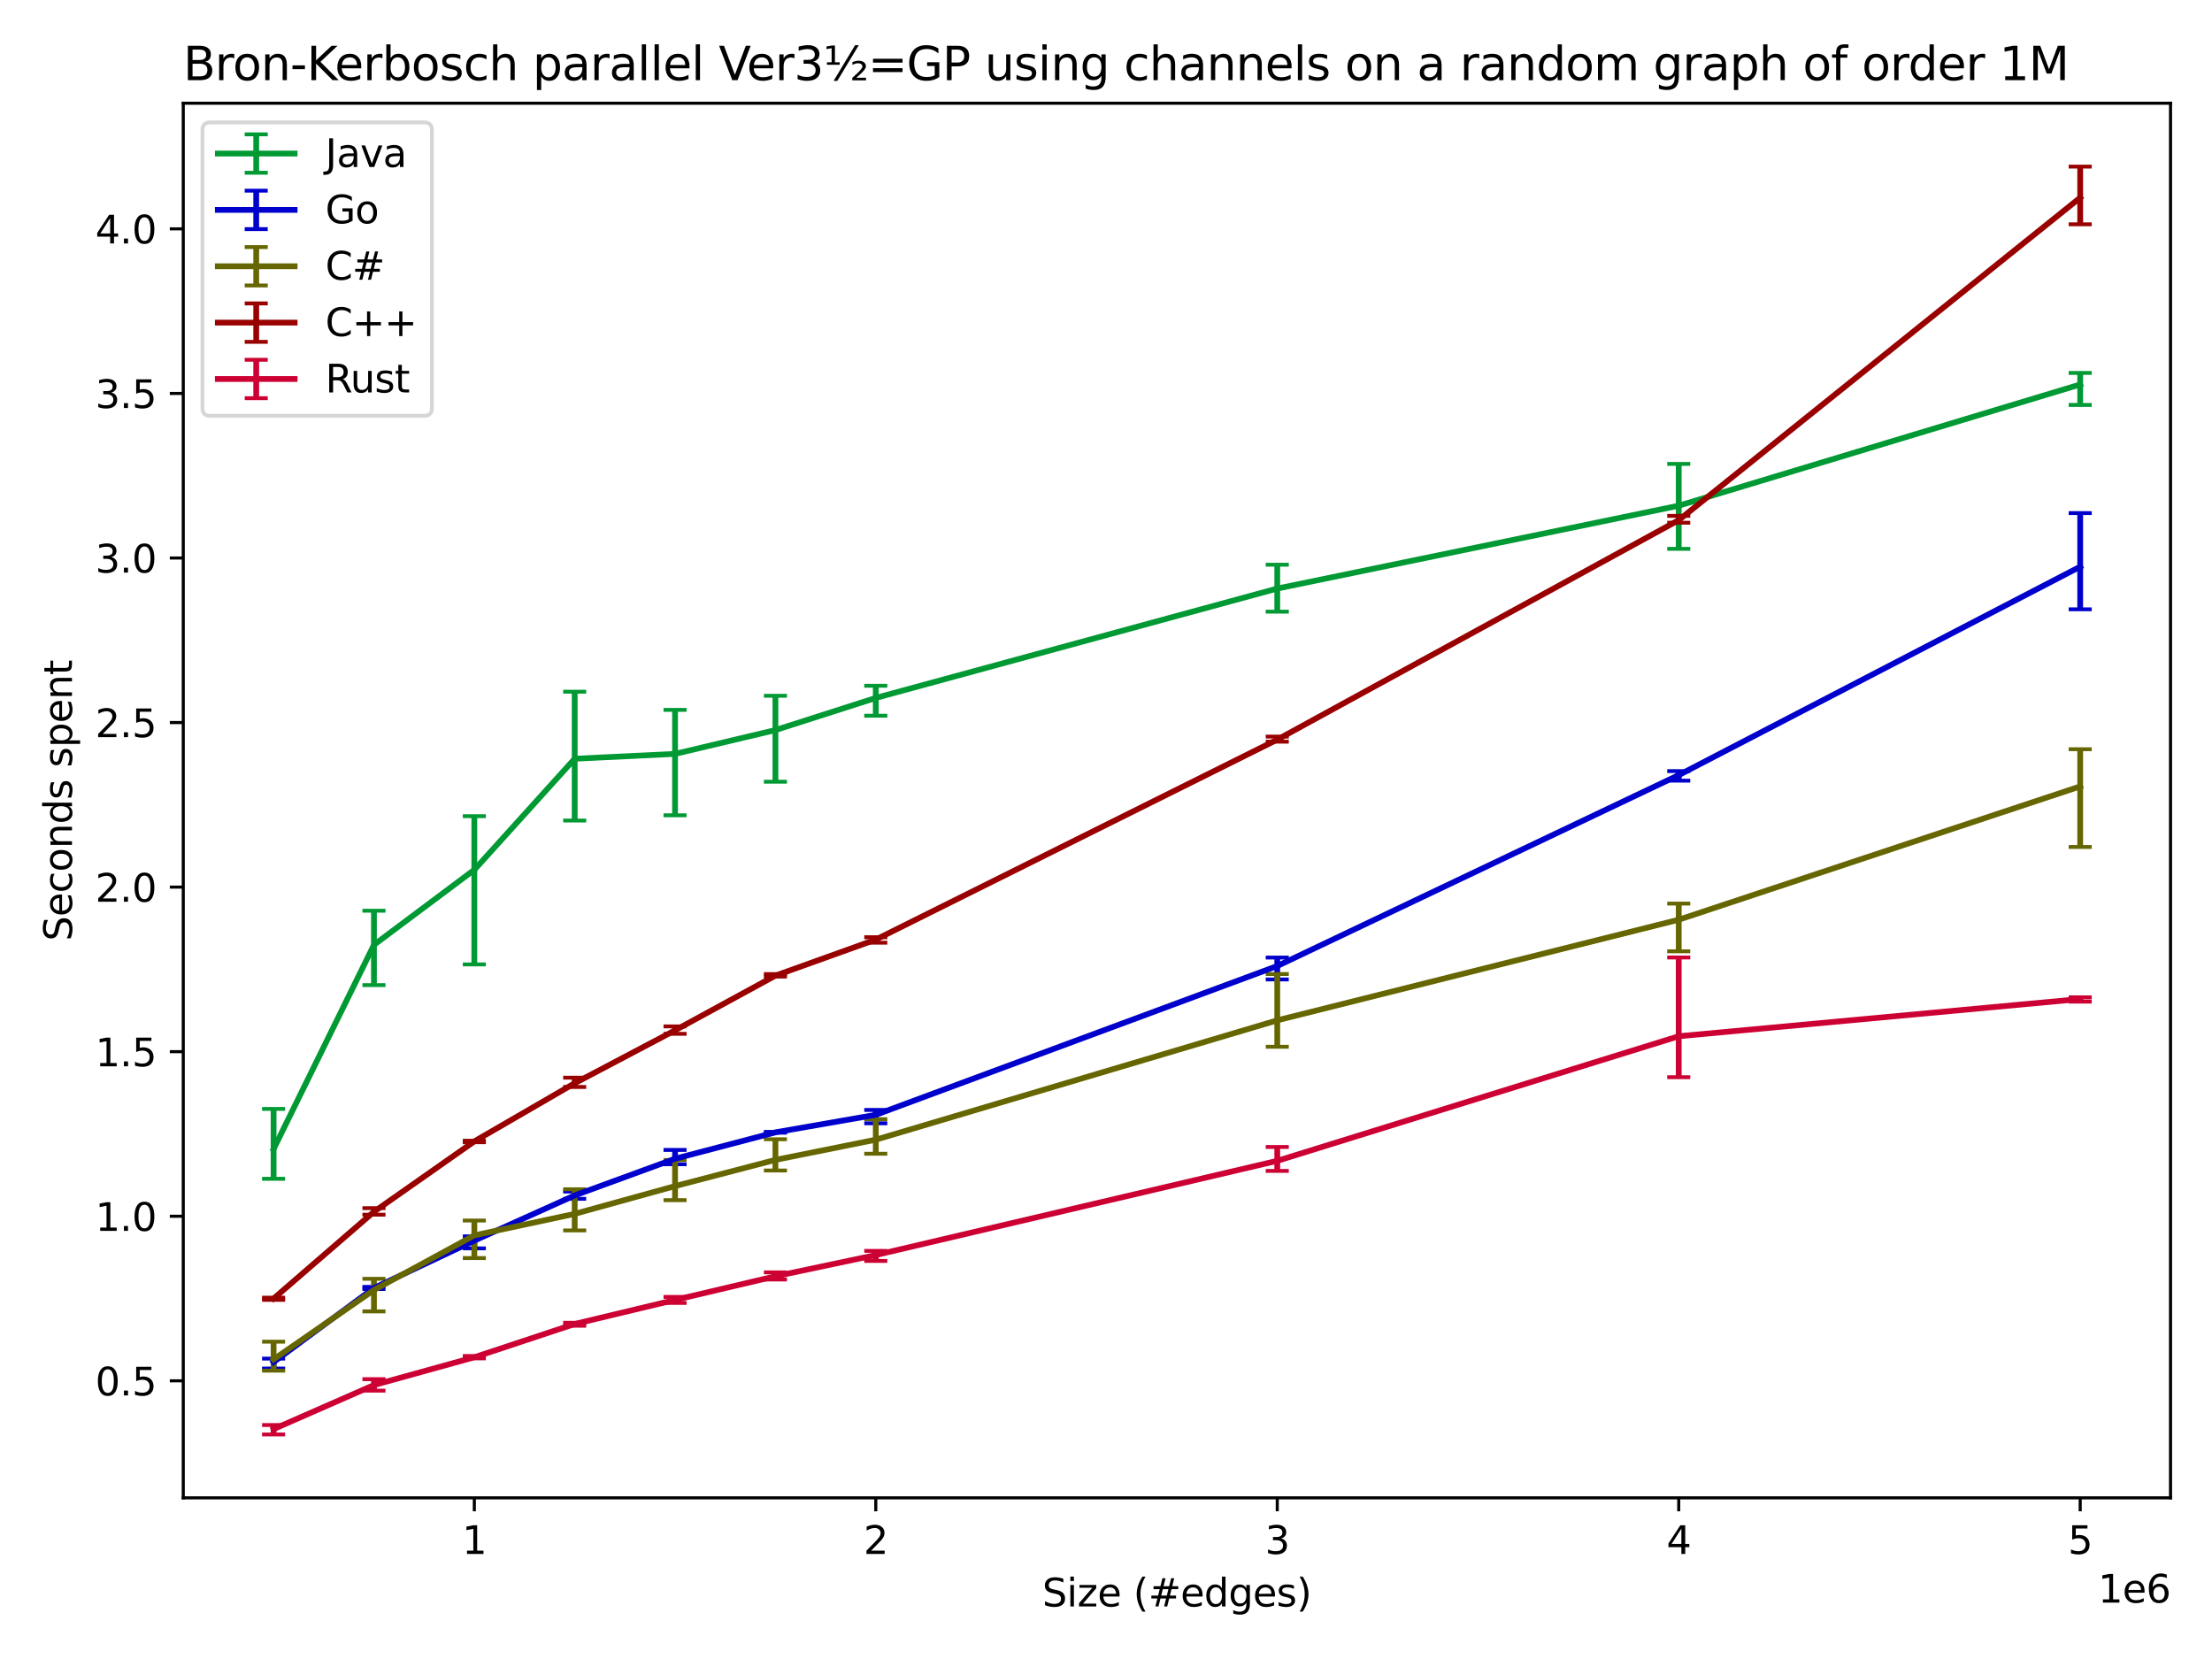 <?xml version="1.0" encoding="utf-8" standalone="no"?>
<!DOCTYPE svg PUBLIC "-//W3C//DTD SVG 1.1//EN"
  "http://www.w3.org/Graphics/SVG/1.1/DTD/svg11.dtd">
<svg xmlns:xlink="http://www.w3.org/1999/xlink" width="576pt" height="432pt" viewBox="0 0 576 432" xmlns="http://www.w3.org/2000/svg" version="1.1">
 <defs>
  <style type="text/css">*{stroke-linejoin: round; stroke-linecap: butt}</style>
 </defs>
 <g id="figure_1">
  <g id="patch_1">
   <path d="M 0 432 
L 576 432 
L 576 0 
L 0 0 
z
" style="fill: #ffffff"/>
  </g>
  <g id="axes_1">
   <g id="patch_2">
    <path d="M 47.72 390.04 
L 565.2 390.04 
L 565.2 26.88 
L 47.72 26.88 
z
" style="fill: #ffffff"/>
   </g>
   <g id="matplotlib.axis_1">
    <g id="xtick_1">
     <g id="line2d_1">
      <defs>
       <path id="mc74f61fcfc" d="M 0 0 
L 0 3.5 
" style="stroke: #000000; stroke-width: 0.8"/>
      </defs>
      <g>
       <use xlink:href="#mc74f61fcfc" x="123.513" y="390.04" style="stroke: #000000; stroke-width: 0.8"/>
      </g>
     </g>
     <g id="text_1">
      <!-- 1 -->
      <g transform="translate(120.331 404.638)scale(0.1 -0.1)">
       <defs>
        <path id="DejaVuSans-31" d="M 794 531 
L 1825 531 
L 1825 4091 
L 703 3866 
L 703 4441 
L 1819 4666 
L 2450 4666 
L 2450 531 
L 3481 531 
L 3481 0 
L 794 0 
L 794 531 
z
" transform="scale(0.016)"/>
       </defs>
       <use xlink:href="#DejaVuSans-31"/>
      </g>
     </g>
    </g>
    <g id="xtick_2">
     <g id="line2d_2">
      <g>
       <use xlink:href="#mc74f61fcfc" x="228.054" y="390.04" style="stroke: #000000; stroke-width: 0.8"/>
      </g>
     </g>
     <g id="text_2">
      <!-- 2 -->
      <g transform="translate(224.873 404.638)scale(0.1 -0.1)">
       <defs>
        <path id="DejaVuSans-32" d="M 1228 531 
L 3431 531 
L 3431 0 
L 469 0 
L 469 531 
Q 828 903 1448 1529 
Q 2069 2156 2228 2338 
Q 2531 2678 2651 2914 
Q 2772 3150 2772 3378 
Q 2772 3750 2511 3984 
Q 2250 4219 1831 4219 
Q 1534 4219 1204 4116 
Q 875 4013 500 3803 
L 500 4441 
Q 881 4594 1212 4672 
Q 1544 4750 1819 4750 
Q 2544 4750 2975 4387 
Q 3406 4025 3406 3419 
Q 3406 3131 3298 2873 
Q 3191 2616 2906 2266 
Q 2828 2175 2409 1742 
Q 1991 1309 1228 531 
z
" transform="scale(0.016)"/>
       </defs>
       <use xlink:href="#DejaVuSans-32"/>
      </g>
     </g>
    </g>
    <g id="xtick_3">
     <g id="line2d_3">
      <g>
       <use xlink:href="#mc74f61fcfc" x="332.595" y="390.04" style="stroke: #000000; stroke-width: 0.8"/>
      </g>
     </g>
     <g id="text_3">
      <!-- 3 -->
      <g transform="translate(329.414 404.638)scale(0.1 -0.1)">
       <defs>
        <path id="DejaVuSans-33" d="M 2597 2516 
Q 3050 2419 3304 2112 
Q 3559 1806 3559 1356 
Q 3559 666 3084 287 
Q 2609 -91 1734 -91 
Q 1441 -91 1130 -33 
Q 819 25 488 141 
L 488 750 
Q 750 597 1062 519 
Q 1375 441 1716 441 
Q 2309 441 2620 675 
Q 2931 909 2931 1356 
Q 2931 1769 2642 2001 
Q 2353 2234 1838 2234 
L 1294 2234 
L 1294 2753 
L 1863 2753 
Q 2328 2753 2575 2939 
Q 2822 3125 2822 3475 
Q 2822 3834 2567 4026 
Q 2313 4219 1838 4219 
Q 1578 4219 1281 4162 
Q 984 4106 628 3988 
L 628 4550 
Q 988 4650 1302 4700 
Q 1616 4750 1894 4750 
Q 2613 4750 3031 4423 
Q 3450 4097 3450 3541 
Q 3450 3153 3228 2886 
Q 3006 2619 2597 2516 
z
" transform="scale(0.016)"/>
       </defs>
       <use xlink:href="#DejaVuSans-33"/>
      </g>
     </g>
    </g>
    <g id="xtick_4">
     <g id="line2d_4">
      <g>
       <use xlink:href="#mc74f61fcfc" x="437.137" y="390.04" style="stroke: #000000; stroke-width: 0.8"/>
      </g>
     </g>
     <g id="text_4">
      <!-- 4 -->
      <g transform="translate(433.956 404.638)scale(0.1 -0.1)">
       <defs>
        <path id="DejaVuSans-34" d="M 2419 4116 
L 825 1625 
L 2419 1625 
L 2419 4116 
z
M 2253 4666 
L 3047 4666 
L 3047 1625 
L 3713 1625 
L 3713 1100 
L 3047 1100 
L 3047 0 
L 2419 0 
L 2419 1100 
L 313 1100 
L 313 1709 
L 2253 4666 
z
" transform="scale(0.016)"/>
       </defs>
       <use xlink:href="#DejaVuSans-34"/>
      </g>
     </g>
    </g>
    <g id="xtick_5">
     <g id="line2d_5">
      <g>
       <use xlink:href="#mc74f61fcfc" x="541.678" y="390.04" style="stroke: #000000; stroke-width: 0.8"/>
      </g>
     </g>
     <g id="text_5">
      <!-- 5 -->
      <g transform="translate(538.497 404.638)scale(0.1 -0.1)">
       <defs>
        <path id="DejaVuSans-35" d="M 691 4666 
L 3169 4666 
L 3169 4134 
L 1269 4134 
L 1269 2991 
Q 1406 3038 1543 3061 
Q 1681 3084 1819 3084 
Q 2600 3084 3056 2656 
Q 3513 2228 3513 1497 
Q 3513 744 3044 326 
Q 2575 -91 1722 -91 
Q 1428 -91 1123 -41 
Q 819 9 494 109 
L 494 744 
Q 775 591 1075 516 
Q 1375 441 1709 441 
Q 2250 441 2565 725 
Q 2881 1009 2881 1497 
Q 2881 1984 2565 2268 
Q 2250 2553 1709 2553 
Q 1456 2553 1204 2497 
Q 953 2441 691 2322 
L 691 4666 
z
" transform="scale(0.016)"/>
       </defs>
       <use xlink:href="#DejaVuSans-35"/>
      </g>
     </g>
    </g>
    <g id="text_6">
     <!-- Size (#edges) -->
     <g transform="translate(271.409 418.317)scale(0.1 -0.1)">
      <defs>
       <path id="DejaVuSans-53" d="M 3425 4513 
L 3425 3897 
Q 3066 4069 2747 4153 
Q 2428 4238 2131 4238 
Q 1616 4238 1336 4038 
Q 1056 3838 1056 3469 
Q 1056 3159 1242 3001 
Q 1428 2844 1947 2747 
L 2328 2669 
Q 3034 2534 3370 2195 
Q 3706 1856 3706 1288 
Q 3706 609 3251 259 
Q 2797 -91 1919 -91 
Q 1588 -91 1214 -16 
Q 841 59 441 206 
L 441 856 
Q 825 641 1194 531 
Q 1563 422 1919 422 
Q 2459 422 2753 634 
Q 3047 847 3047 1241 
Q 3047 1584 2836 1778 
Q 2625 1972 2144 2069 
L 1759 2144 
Q 1053 2284 737 2584 
Q 422 2884 422 3419 
Q 422 4038 858 4394 
Q 1294 4750 2059 4750 
Q 2388 4750 2728 4690 
Q 3069 4631 3425 4513 
z
" transform="scale(0.016)"/>
       <path id="DejaVuSans-69" d="M 603 3500 
L 1178 3500 
L 1178 0 
L 603 0 
L 603 3500 
z
M 603 4863 
L 1178 4863 
L 1178 4134 
L 603 4134 
L 603 4863 
z
" transform="scale(0.016)"/>
       <path id="DejaVuSans-7a" d="M 353 3500 
L 3084 3500 
L 3084 2975 
L 922 459 
L 3084 459 
L 3084 0 
L 275 0 
L 275 525 
L 2438 3041 
L 353 3041 
L 353 3500 
z
" transform="scale(0.016)"/>
       <path id="DejaVuSans-65" d="M 3597 1894 
L 3597 1613 
L 953 1613 
Q 991 1019 1311 708 
Q 1631 397 2203 397 
Q 2534 397 2845 478 
Q 3156 559 3463 722 
L 3463 178 
Q 3153 47 2828 -22 
Q 2503 -91 2169 -91 
Q 1331 -91 842 396 
Q 353 884 353 1716 
Q 353 2575 817 3079 
Q 1281 3584 2069 3584 
Q 2775 3584 3186 3129 
Q 3597 2675 3597 1894 
z
M 3022 2063 
Q 3016 2534 2758 2815 
Q 2500 3097 2075 3097 
Q 1594 3097 1305 2825 
Q 1016 2553 972 2059 
L 3022 2063 
z
" transform="scale(0.016)"/>
       <path id="DejaVuSans-20" transform="scale(0.016)"/>
       <path id="DejaVuSans-28" d="M 1984 4856 
Q 1566 4138 1362 3434 
Q 1159 2731 1159 2009 
Q 1159 1288 1364 580 
Q 1569 -128 1984 -844 
L 1484 -844 
Q 1016 -109 783 600 
Q 550 1309 550 2009 
Q 550 2706 781 3412 
Q 1013 4119 1484 4856 
L 1984 4856 
z
" transform="scale(0.016)"/>
       <path id="DejaVuSans-23" d="M 3272 2816 
L 2363 2816 
L 2100 1772 
L 3016 1772 
L 3272 2816 
z
M 2803 4594 
L 2478 3297 
L 3391 3297 
L 3719 4594 
L 4219 4594 
L 3897 3297 
L 4872 3297 
L 4872 2816 
L 3775 2816 
L 3519 1772 
L 4513 1772 
L 4513 1294 
L 3397 1294 
L 3072 0 
L 2572 0 
L 2894 1294 
L 1978 1294 
L 1656 0 
L 1153 0 
L 1478 1294 
L 494 1294 
L 494 1772 
L 1594 1772 
L 1856 2816 
L 850 2816 
L 850 3297 
L 1978 3297 
L 2297 4594 
L 2803 4594 
z
" transform="scale(0.016)"/>
       <path id="DejaVuSans-64" d="M 2906 2969 
L 2906 4863 
L 3481 4863 
L 3481 0 
L 2906 0 
L 2906 525 
Q 2725 213 2448 61 
Q 2172 -91 1784 -91 
Q 1150 -91 751 415 
Q 353 922 353 1747 
Q 353 2572 751 3078 
Q 1150 3584 1784 3584 
Q 2172 3584 2448 3432 
Q 2725 3281 2906 2969 
z
M 947 1747 
Q 947 1113 1208 752 
Q 1469 391 1925 391 
Q 2381 391 2643 752 
Q 2906 1113 2906 1747 
Q 2906 2381 2643 2742 
Q 2381 3103 1925 3103 
Q 1469 3103 1208 2742 
Q 947 2381 947 1747 
z
" transform="scale(0.016)"/>
       <path id="DejaVuSans-67" d="M 2906 1791 
Q 2906 2416 2648 2759 
Q 2391 3103 1925 3103 
Q 1463 3103 1205 2759 
Q 947 2416 947 1791 
Q 947 1169 1205 825 
Q 1463 481 1925 481 
Q 2391 481 2648 825 
Q 2906 1169 2906 1791 
z
M 3481 434 
Q 3481 -459 3084 -895 
Q 2688 -1331 1869 -1331 
Q 1566 -1331 1297 -1286 
Q 1028 -1241 775 -1147 
L 775 -588 
Q 1028 -725 1275 -790 
Q 1522 -856 1778 -856 
Q 2344 -856 2625 -561 
Q 2906 -266 2906 331 
L 2906 616 
Q 2728 306 2450 153 
Q 2172 0 1784 0 
Q 1141 0 747 490 
Q 353 981 353 1791 
Q 353 2603 747 3093 
Q 1141 3584 1784 3584 
Q 2172 3584 2450 3431 
Q 2728 3278 2906 2969 
L 2906 3500 
L 3481 3500 
L 3481 434 
z
" transform="scale(0.016)"/>
       <path id="DejaVuSans-73" d="M 2834 3397 
L 2834 2853 
Q 2591 2978 2328 3040 
Q 2066 3103 1784 3103 
Q 1356 3103 1142 2972 
Q 928 2841 928 2578 
Q 928 2378 1081 2264 
Q 1234 2150 1697 2047 
L 1894 2003 
Q 2506 1872 2764 1633 
Q 3022 1394 3022 966 
Q 3022 478 2636 193 
Q 2250 -91 1575 -91 
Q 1294 -91 989 -36 
Q 684 19 347 128 
L 347 722 
Q 666 556 975 473 
Q 1284 391 1588 391 
Q 1994 391 2212 530 
Q 2431 669 2431 922 
Q 2431 1156 2273 1281 
Q 2116 1406 1581 1522 
L 1381 1569 
Q 847 1681 609 1914 
Q 372 2147 372 2553 
Q 372 3047 722 3315 
Q 1072 3584 1716 3584 
Q 2034 3584 2315 3537 
Q 2597 3491 2834 3397 
z
" transform="scale(0.016)"/>
       <path id="DejaVuSans-29" d="M 513 4856 
L 1013 4856 
Q 1481 4119 1714 3412 
Q 1947 2706 1947 2009 
Q 1947 1309 1714 600 
Q 1481 -109 1013 -844 
L 513 -844 
Q 928 -128 1133 580 
Q 1338 1288 1338 2009 
Q 1338 2731 1133 3434 
Q 928 4138 513 4856 
z
" transform="scale(0.016)"/>
      </defs>
      <use xlink:href="#DejaVuSans-53"/>
      <use xlink:href="#DejaVuSans-69" x="63.477"/>
      <use xlink:href="#DejaVuSans-7a" x="91.26"/>
      <use xlink:href="#DejaVuSans-65" x="143.75"/>
      <use xlink:href="#DejaVuSans-20" x="205.273"/>
      <use xlink:href="#DejaVuSans-28" x="237.061"/>
      <use xlink:href="#DejaVuSans-23" x="276.074"/>
      <use xlink:href="#DejaVuSans-65" x="359.863"/>
      <use xlink:href="#DejaVuSans-64" x="421.387"/>
      <use xlink:href="#DejaVuSans-67" x="484.863"/>
      <use xlink:href="#DejaVuSans-65" x="548.34"/>
      <use xlink:href="#DejaVuSans-73" x="609.863"/>
      <use xlink:href="#DejaVuSans-29" x="661.963"/>
     </g>
    </g>
    <g id="text_7">
     <!-- 1e6 -->
     <g transform="translate(546.322 417.317)scale(0.1 -0.1)">
      <defs>
       <path id="DejaVuSans-36" d="M 2113 2584 
Q 1688 2584 1439 2293 
Q 1191 2003 1191 1497 
Q 1191 994 1439 701 
Q 1688 409 2113 409 
Q 2538 409 2786 701 
Q 3034 994 3034 1497 
Q 3034 2003 2786 2293 
Q 2538 2584 2113 2584 
z
M 3366 4563 
L 3366 3988 
Q 3128 4100 2886 4159 
Q 2644 4219 2406 4219 
Q 1781 4219 1451 3797 
Q 1122 3375 1075 2522 
Q 1259 2794 1537 2939 
Q 1816 3084 2150 3084 
Q 2853 3084 3261 2657 
Q 3669 2231 3669 1497 
Q 3669 778 3244 343 
Q 2819 -91 2113 -91 
Q 1303 -91 875 529 
Q 447 1150 447 2328 
Q 447 3434 972 4092 
Q 1497 4750 2381 4750 
Q 2619 4750 2861 4703 
Q 3103 4656 3366 4563 
z
" transform="scale(0.016)"/>
      </defs>
      <use xlink:href="#DejaVuSans-31"/>
      <use xlink:href="#DejaVuSans-65" x="63.623"/>
      <use xlink:href="#DejaVuSans-36" x="125.146"/>
     </g>
    </g>
   </g>
   <g id="matplotlib.axis_2">
    <g id="ytick_1">
     <g id="line2d_6">
      <defs>
       <path id="m7eb1c47a8f" d="M 0 0 
L -3.5 0 
" style="stroke: #000000; stroke-width: 0.8"/>
      </defs>
      <g>
       <use xlink:href="#m7eb1c47a8f" x="47.72" y="359.567" style="stroke: #000000; stroke-width: 0.8"/>
      </g>
     </g>
     <g id="text_8">
      <!-- 0.5 -->
      <g transform="translate(24.817 363.367)scale(0.1 -0.1)">
       <defs>
        <path id="DejaVuSans-30" d="M 2034 4250 
Q 1547 4250 1301 3770 
Q 1056 3291 1056 2328 
Q 1056 1369 1301 889 
Q 1547 409 2034 409 
Q 2525 409 2770 889 
Q 3016 1369 3016 2328 
Q 3016 3291 2770 3770 
Q 2525 4250 2034 4250 
z
M 2034 4750 
Q 2819 4750 3233 4129 
Q 3647 3509 3647 2328 
Q 3647 1150 3233 529 
Q 2819 -91 2034 -91 
Q 1250 -91 836 529 
Q 422 1150 422 2328 
Q 422 3509 836 4129 
Q 1250 4750 2034 4750 
z
" transform="scale(0.016)"/>
        <path id="DejaVuSans-2e" d="M 684 794 
L 1344 794 
L 1344 0 
L 684 0 
L 684 794 
z
" transform="scale(0.016)"/>
       </defs>
       <use xlink:href="#DejaVuSans-30"/>
       <use xlink:href="#DejaVuSans-2e" x="63.623"/>
       <use xlink:href="#DejaVuSans-35" x="95.41"/>
      </g>
     </g>
    </g>
    <g id="ytick_2">
     <g id="line2d_7">
      <g>
       <use xlink:href="#m7eb1c47a8f" x="47.72" y="316.714" style="stroke: #000000; stroke-width: 0.8"/>
      </g>
     </g>
     <g id="text_9">
      <!-- 1.0 -->
      <g transform="translate(24.817 320.513)scale(0.1 -0.1)">
       <use xlink:href="#DejaVuSans-31"/>
       <use xlink:href="#DejaVuSans-2e" x="63.623"/>
       <use xlink:href="#DejaVuSans-30" x="95.41"/>
      </g>
     </g>
    </g>
    <g id="ytick_3">
     <g id="line2d_8">
      <g>
       <use xlink:href="#m7eb1c47a8f" x="47.72" y="273.86" style="stroke: #000000; stroke-width: 0.8"/>
      </g>
     </g>
     <g id="text_10">
      <!-- 1.5 -->
      <g transform="translate(24.817 277.659)scale(0.1 -0.1)">
       <use xlink:href="#DejaVuSans-31"/>
       <use xlink:href="#DejaVuSans-2e" x="63.623"/>
       <use xlink:href="#DejaVuSans-35" x="95.41"/>
      </g>
     </g>
    </g>
    <g id="ytick_4">
     <g id="line2d_9">
      <g>
       <use xlink:href="#m7eb1c47a8f" x="47.72" y="231.006" style="stroke: #000000; stroke-width: 0.8"/>
      </g>
     </g>
     <g id="text_11">
      <!-- 2.0 -->
      <g transform="translate(24.817 234.805)scale(0.1 -0.1)">
       <use xlink:href="#DejaVuSans-32"/>
       <use xlink:href="#DejaVuSans-2e" x="63.623"/>
       <use xlink:href="#DejaVuSans-30" x="95.41"/>
      </g>
     </g>
    </g>
    <g id="ytick_5">
     <g id="line2d_10">
      <g>
       <use xlink:href="#m7eb1c47a8f" x="47.72" y="188.152" style="stroke: #000000; stroke-width: 0.8"/>
      </g>
     </g>
     <g id="text_12">
      <!-- 2.5 -->
      <g transform="translate(24.817 191.952)scale(0.1 -0.1)">
       <use xlink:href="#DejaVuSans-32"/>
       <use xlink:href="#DejaVuSans-2e" x="63.623"/>
       <use xlink:href="#DejaVuSans-35" x="95.41"/>
      </g>
     </g>
    </g>
    <g id="ytick_6">
     <g id="line2d_11">
      <g>
       <use xlink:href="#m7eb1c47a8f" x="47.72" y="145.299" style="stroke: #000000; stroke-width: 0.8"/>
      </g>
     </g>
     <g id="text_13">
      <!-- 3.0 -->
      <g transform="translate(24.817 149.098)scale(0.1 -0.1)">
       <use xlink:href="#DejaVuSans-33"/>
       <use xlink:href="#DejaVuSans-2e" x="63.623"/>
       <use xlink:href="#DejaVuSans-30" x="95.41"/>
      </g>
     </g>
    </g>
    <g id="ytick_7">
     <g id="line2d_12">
      <g>
       <use xlink:href="#m7eb1c47a8f" x="47.72" y="102.445" style="stroke: #000000; stroke-width: 0.8"/>
      </g>
     </g>
     <g id="text_14">
      <!-- 3.5 -->
      <g transform="translate(24.817 106.244)scale(0.1 -0.1)">
       <use xlink:href="#DejaVuSans-33"/>
       <use xlink:href="#DejaVuSans-2e" x="63.623"/>
       <use xlink:href="#DejaVuSans-35" x="95.41"/>
      </g>
     </g>
    </g>
    <g id="ytick_8">
     <g id="line2d_13">
      <g>
       <use xlink:href="#m7eb1c47a8f" x="47.72" y="59.591" style="stroke: #000000; stroke-width: 0.8"/>
      </g>
     </g>
     <g id="text_15">
      <!-- 4.0 -->
      <g transform="translate(24.817 63.39)scale(0.1 -0.1)">
       <use xlink:href="#DejaVuSans-34"/>
       <use xlink:href="#DejaVuSans-2e" x="63.623"/>
       <use xlink:href="#DejaVuSans-30" x="95.41"/>
      </g>
     </g>
    </g>
    <g id="text_16">
     <!-- Seconds spent -->
     <g transform="translate(18.737 245.04)rotate(-90)scale(0.1 -0.1)">
      <defs>
       <path id="DejaVuSans-63" d="M 3122 3366 
L 3122 2828 
Q 2878 2963 2633 3030 
Q 2388 3097 2138 3097 
Q 1578 3097 1268 2742 
Q 959 2388 959 1747 
Q 959 1106 1268 751 
Q 1578 397 2138 397 
Q 2388 397 2633 464 
Q 2878 531 3122 666 
L 3122 134 
Q 2881 22 2623 -34 
Q 2366 -91 2075 -91 
Q 1284 -91 818 406 
Q 353 903 353 1747 
Q 353 2603 823 3093 
Q 1294 3584 2113 3584 
Q 2378 3584 2631 3529 
Q 2884 3475 3122 3366 
z
" transform="scale(0.016)"/>
       <path id="DejaVuSans-6f" d="M 1959 3097 
Q 1497 3097 1228 2736 
Q 959 2375 959 1747 
Q 959 1119 1226 758 
Q 1494 397 1959 397 
Q 2419 397 2687 759 
Q 2956 1122 2956 1747 
Q 2956 2369 2687 2733 
Q 2419 3097 1959 3097 
z
M 1959 3584 
Q 2709 3584 3137 3096 
Q 3566 2609 3566 1747 
Q 3566 888 3137 398 
Q 2709 -91 1959 -91 
Q 1206 -91 779 398 
Q 353 888 353 1747 
Q 353 2609 779 3096 
Q 1206 3584 1959 3584 
z
" transform="scale(0.016)"/>
       <path id="DejaVuSans-6e" d="M 3513 2113 
L 3513 0 
L 2938 0 
L 2938 2094 
Q 2938 2591 2744 2837 
Q 2550 3084 2163 3084 
Q 1697 3084 1428 2787 
Q 1159 2491 1159 1978 
L 1159 0 
L 581 0 
L 581 3500 
L 1159 3500 
L 1159 2956 
Q 1366 3272 1645 3428 
Q 1925 3584 2291 3584 
Q 2894 3584 3203 3211 
Q 3513 2838 3513 2113 
z
" transform="scale(0.016)"/>
       <path id="DejaVuSans-70" d="M 1159 525 
L 1159 -1331 
L 581 -1331 
L 581 3500 
L 1159 3500 
L 1159 2969 
Q 1341 3281 1617 3432 
Q 1894 3584 2278 3584 
Q 2916 3584 3314 3078 
Q 3713 2572 3713 1747 
Q 3713 922 3314 415 
Q 2916 -91 2278 -91 
Q 1894 -91 1617 61 
Q 1341 213 1159 525 
z
M 3116 1747 
Q 3116 2381 2855 2742 
Q 2594 3103 2138 3103 
Q 1681 3103 1420 2742 
Q 1159 2381 1159 1747 
Q 1159 1113 1420 752 
Q 1681 391 2138 391 
Q 2594 391 2855 752 
Q 3116 1113 3116 1747 
z
" transform="scale(0.016)"/>
       <path id="DejaVuSans-74" d="M 1172 4494 
L 1172 3500 
L 2356 3500 
L 2356 3053 
L 1172 3053 
L 1172 1153 
Q 1172 725 1289 603 
Q 1406 481 1766 481 
L 2356 481 
L 2356 0 
L 1766 0 
Q 1100 0 847 248 
Q 594 497 594 1153 
L 594 3053 
L 172 3053 
L 172 3500 
L 594 3500 
L 594 4494 
L 1172 4494 
z
" transform="scale(0.016)"/>
      </defs>
      <use xlink:href="#DejaVuSans-53"/>
      <use xlink:href="#DejaVuSans-65" x="63.477"/>
      <use xlink:href="#DejaVuSans-63" x="125"/>
      <use xlink:href="#DejaVuSans-6f" x="179.98"/>
      <use xlink:href="#DejaVuSans-6e" x="241.162"/>
      <use xlink:href="#DejaVuSans-64" x="304.541"/>
      <use xlink:href="#DejaVuSans-73" x="368.018"/>
      <use xlink:href="#DejaVuSans-20" x="420.117"/>
      <use xlink:href="#DejaVuSans-73" x="451.904"/>
      <use xlink:href="#DejaVuSans-70" x="504.004"/>
      <use xlink:href="#DejaVuSans-65" x="567.48"/>
      <use xlink:href="#DejaVuSans-6e" x="629.004"/>
      <use xlink:href="#DejaVuSans-74" x="692.383"/>
     </g>
    </g>
   </g>
   <g id="LineCollection_1">
    <path d="M 71.242 306.954 
L 71.242 288.755 
" clip-path="url(#p4f77a58086)" style="fill: none; stroke: #009933; stroke-width: 1.5"/>
    <path d="M 97.377 256.517 
L 97.377 237.151 
" clip-path="url(#p4f77a58086)" style="fill: none; stroke: #009933; stroke-width: 1.5"/>
    <path d="M 123.513 251.126 
L 123.513 212.533 
" clip-path="url(#p4f77a58086)" style="fill: none; stroke: #009933; stroke-width: 1.5"/>
    <path d="M 149.648 213.663 
L 149.648 180.12 
" clip-path="url(#p4f77a58086)" style="fill: none; stroke: #009933; stroke-width: 1.5"/>
    <path d="M 175.783 212.305 
L 175.783 184.845 
" clip-path="url(#p4f77a58086)" style="fill: none; stroke: #009933; stroke-width: 1.5"/>
    <path d="M 201.919 203.563 
L 201.919 181.177 
" clip-path="url(#p4f77a58086)" style="fill: none; stroke: #009933; stroke-width: 1.5"/>
    <path d="M 228.054 186.371 
L 228.054 178.565 
" clip-path="url(#p4f77a58086)" style="fill: none; stroke: #009933; stroke-width: 1.5"/>
    <path d="M 332.595 159.27 
L 332.595 147.047 
" clip-path="url(#p4f77a58086)" style="fill: none; stroke: #009933; stroke-width: 1.5"/>
    <path d="M 437.137 142.921 
L 437.137 120.803 
" clip-path="url(#p4f77a58086)" style="fill: none; stroke: #009933; stroke-width: 1.5"/>
    <path d="M 541.678 105.446 
L 541.678 97.107 
" clip-path="url(#p4f77a58086)" style="fill: none; stroke: #009933; stroke-width: 1.5"/>
   </g>
   <g id="line2d_14">
    <defs>
     <path id="m567d63a80a" d="M 3 0 
L -3 -0 
" style="stroke: #009933"/>
    </defs>
    <g clip-path="url(#p4f77a58086)">
     <use xlink:href="#m567d63a80a" x="71.242" y="306.954" style="fill: #009933; stroke: #009933"/>
     <use xlink:href="#m567d63a80a" x="97.377" y="256.517" style="fill: #009933; stroke: #009933"/>
     <use xlink:href="#m567d63a80a" x="123.513" y="251.126" style="fill: #009933; stroke: #009933"/>
     <use xlink:href="#m567d63a80a" x="149.648" y="213.663" style="fill: #009933; stroke: #009933"/>
     <use xlink:href="#m567d63a80a" x="175.783" y="212.305" style="fill: #009933; stroke: #009933"/>
     <use xlink:href="#m567d63a80a" x="201.919" y="203.563" style="fill: #009933; stroke: #009933"/>
     <use xlink:href="#m567d63a80a" x="228.054" y="186.371" style="fill: #009933; stroke: #009933"/>
     <use xlink:href="#m567d63a80a" x="332.595" y="159.27" style="fill: #009933; stroke: #009933"/>
     <use xlink:href="#m567d63a80a" x="437.137" y="142.921" style="fill: #009933; stroke: #009933"/>
     <use xlink:href="#m567d63a80a" x="541.678" y="105.446" style="fill: #009933; stroke: #009933"/>
    </g>
   </g>
   <g id="line2d_15">
    <g clip-path="url(#p4f77a58086)">
     <use xlink:href="#m567d63a80a" x="71.242" y="288.755" style="fill: #009933; stroke: #009933"/>
     <use xlink:href="#m567d63a80a" x="97.377" y="237.151" style="fill: #009933; stroke: #009933"/>
     <use xlink:href="#m567d63a80a" x="123.513" y="212.533" style="fill: #009933; stroke: #009933"/>
     <use xlink:href="#m567d63a80a" x="149.648" y="180.12" style="fill: #009933; stroke: #009933"/>
     <use xlink:href="#m567d63a80a" x="175.783" y="184.845" style="fill: #009933; stroke: #009933"/>
     <use xlink:href="#m567d63a80a" x="201.919" y="181.177" style="fill: #009933; stroke: #009933"/>
     <use xlink:href="#m567d63a80a" x="228.054" y="178.565" style="fill: #009933; stroke: #009933"/>
     <use xlink:href="#m567d63a80a" x="332.595" y="147.047" style="fill: #009933; stroke: #009933"/>
     <use xlink:href="#m567d63a80a" x="437.137" y="120.803" style="fill: #009933; stroke: #009933"/>
     <use xlink:href="#m567d63a80a" x="541.678" y="97.107" style="fill: #009933; stroke: #009933"/>
    </g>
   </g>
   <g id="LineCollection_2">
    <path d="M 71.242 356.353 
L 71.242 353.781 
" clip-path="url(#p4f77a58086)" style="fill: none; stroke: #0000cc; stroke-width: 1.5"/>
    <path d="M 97.377 335.653 
L 97.377 335.096 
" clip-path="url(#p4f77a58086)" style="fill: none; stroke: #0000cc; stroke-width: 1.5"/>
    <path d="M 123.513 325.069 
L 123.513 321.94 
" clip-path="url(#p4f77a58086)" style="fill: none; stroke: #0000cc; stroke-width: 1.5"/>
    <path d="M 149.648 312.171 
L 149.648 310.284 
" clip-path="url(#p4f77a58086)" style="fill: none; stroke: #0000cc; stroke-width: 1.5"/>
    <path d="M 175.783 303.17 
L 175.783 299.443 
" clip-path="url(#p4f77a58086)" style="fill: none; stroke: #0000cc; stroke-width: 1.5"/>
    <path d="M 201.919 294.942 
L 201.919 294.729 
" clip-path="url(#p4f77a58086)" style="fill: none; stroke: #0000cc; stroke-width: 1.5"/>
    <path d="M 228.054 292.5 
L 228.054 289.03 
" clip-path="url(#p4f77a58086)" style="fill: none; stroke: #0000cc; stroke-width: 1.5"/>
    <path d="M 332.595 255.046 
L 332.595 249.344 
" clip-path="url(#p4f77a58086)" style="fill: none; stroke: #0000cc; stroke-width: 1.5"/>
    <path d="M 437.137 203.277 
L 437.137 200.792 
" clip-path="url(#p4f77a58086)" style="fill: none; stroke: #0000cc; stroke-width: 1.5"/>
    <path d="M 541.678 158.666 
L 541.678 133.615 
" clip-path="url(#p4f77a58086)" style="fill: none; stroke: #0000cc; stroke-width: 1.5"/>
   </g>
   <g id="line2d_16">
    <defs>
     <path id="m71e13e22db" d="M 3 0 
L -3 -0 
" style="stroke: #0000cc"/>
    </defs>
    <g clip-path="url(#p4f77a58086)">
     <use xlink:href="#m71e13e22db" x="71.242" y="356.353" style="fill: #0000cc; stroke: #0000cc"/>
     <use xlink:href="#m71e13e22db" x="97.377" y="335.653" style="fill: #0000cc; stroke: #0000cc"/>
     <use xlink:href="#m71e13e22db" x="123.513" y="325.069" style="fill: #0000cc; stroke: #0000cc"/>
     <use xlink:href="#m71e13e22db" x="149.648" y="312.171" style="fill: #0000cc; stroke: #0000cc"/>
     <use xlink:href="#m71e13e22db" x="175.783" y="303.17" style="fill: #0000cc; stroke: #0000cc"/>
     <use xlink:href="#m71e13e22db" x="201.919" y="294.942" style="fill: #0000cc; stroke: #0000cc"/>
     <use xlink:href="#m71e13e22db" x="228.054" y="292.5" style="fill: #0000cc; stroke: #0000cc"/>
     <use xlink:href="#m71e13e22db" x="332.595" y="255.046" style="fill: #0000cc; stroke: #0000cc"/>
     <use xlink:href="#m71e13e22db" x="437.137" y="203.277" style="fill: #0000cc; stroke: #0000cc"/>
     <use xlink:href="#m71e13e22db" x="541.678" y="158.666" style="fill: #0000cc; stroke: #0000cc"/>
    </g>
   </g>
   <g id="line2d_17">
    <g clip-path="url(#p4f77a58086)">
     <use xlink:href="#m71e13e22db" x="71.242" y="353.781" style="fill: #0000cc; stroke: #0000cc"/>
     <use xlink:href="#m71e13e22db" x="97.377" y="335.096" style="fill: #0000cc; stroke: #0000cc"/>
     <use xlink:href="#m71e13e22db" x="123.513" y="321.94" style="fill: #0000cc; stroke: #0000cc"/>
     <use xlink:href="#m71e13e22db" x="149.648" y="310.284" style="fill: #0000cc; stroke: #0000cc"/>
     <use xlink:href="#m71e13e22db" x="175.783" y="299.443" style="fill: #0000cc; stroke: #0000cc"/>
     <use xlink:href="#m71e13e22db" x="201.919" y="294.729" style="fill: #0000cc; stroke: #0000cc"/>
     <use xlink:href="#m71e13e22db" x="228.054" y="289.03" style="fill: #0000cc; stroke: #0000cc"/>
     <use xlink:href="#m71e13e22db" x="332.595" y="249.344" style="fill: #0000cc; stroke: #0000cc"/>
     <use xlink:href="#m71e13e22db" x="437.137" y="200.792" style="fill: #0000cc; stroke: #0000cc"/>
     <use xlink:href="#m71e13e22db" x="541.678" y="133.615" style="fill: #0000cc; stroke: #0000cc"/>
    </g>
   </g>
   <g id="LineCollection_3">
    <path d="M 71.242 356.91 
L 71.242 349.368 
" clip-path="url(#p4f77a58086)" style="fill: none; stroke: #666600; stroke-width: 1.5"/>
    <path d="M 97.377 341.483 
L 97.377 332.998 
" clip-path="url(#p4f77a58086)" style="fill: none; stroke: #666600; stroke-width: 1.5"/>
    <path d="M 123.513 327.598 
L 123.513 317.828 
" clip-path="url(#p4f77a58086)" style="fill: none; stroke: #666600; stroke-width: 1.5"/>
    <path d="M 149.648 320.399 
L 149.648 309.686 
" clip-path="url(#p4f77a58086)" style="fill: none; stroke: #666600; stroke-width: 1.5"/>
    <path d="M 175.783 312.514 
L 175.783 302.058 
" clip-path="url(#p4f77a58086)" style="fill: none; stroke: #666600; stroke-width: 1.5"/>
    <path d="M 201.919 304.8 
L 201.919 296.658 
" clip-path="url(#p4f77a58086)" style="fill: none; stroke: #666600; stroke-width: 1.5"/>
    <path d="M 228.054 300.429 
L 228.054 291.43 
" clip-path="url(#p4f77a58086)" style="fill: none; stroke: #666600; stroke-width: 1.5"/>
    <path d="M 332.595 272.574 
L 332.595 253.633 
" clip-path="url(#p4f77a58086)" style="fill: none; stroke: #666600; stroke-width: 1.5"/>
    <path d="M 437.137 247.719 
L 437.137 235.291 
" clip-path="url(#p4f77a58086)" style="fill: none; stroke: #666600; stroke-width: 1.5"/>
    <path d="M 541.678 220.55 
L 541.678 195.095 
" clip-path="url(#p4f77a58086)" style="fill: none; stroke: #666600; stroke-width: 1.5"/>
   </g>
   <g id="line2d_18">
    <defs>
     <path id="ma612d83d5a" d="M 3 0 
L -3 -0 
" style="stroke: #666600"/>
    </defs>
    <g clip-path="url(#p4f77a58086)">
     <use xlink:href="#ma612d83d5a" x="71.242" y="356.91" style="fill: #666600; stroke: #666600"/>
     <use xlink:href="#ma612d83d5a" x="97.377" y="341.483" style="fill: #666600; stroke: #666600"/>
     <use xlink:href="#ma612d83d5a" x="123.513" y="327.598" style="fill: #666600; stroke: #666600"/>
     <use xlink:href="#ma612d83d5a" x="149.648" y="320.399" style="fill: #666600; stroke: #666600"/>
     <use xlink:href="#ma612d83d5a" x="175.783" y="312.514" style="fill: #666600; stroke: #666600"/>
     <use xlink:href="#ma612d83d5a" x="201.919" y="304.8" style="fill: #666600; stroke: #666600"/>
     <use xlink:href="#ma612d83d5a" x="228.054" y="300.429" style="fill: #666600; stroke: #666600"/>
     <use xlink:href="#ma612d83d5a" x="332.595" y="272.574" style="fill: #666600; stroke: #666600"/>
     <use xlink:href="#ma612d83d5a" x="437.137" y="247.719" style="fill: #666600; stroke: #666600"/>
     <use xlink:href="#ma612d83d5a" x="541.678" y="220.55" style="fill: #666600; stroke: #666600"/>
    </g>
   </g>
   <g id="line2d_19">
    <g clip-path="url(#p4f77a58086)">
     <use xlink:href="#ma612d83d5a" x="71.242" y="349.368" style="fill: #666600; stroke: #666600"/>
     <use xlink:href="#ma612d83d5a" x="97.377" y="332.998" style="fill: #666600; stroke: #666600"/>
     <use xlink:href="#ma612d83d5a" x="123.513" y="317.828" style="fill: #666600; stroke: #666600"/>
     <use xlink:href="#ma612d83d5a" x="149.648" y="309.686" style="fill: #666600; stroke: #666600"/>
     <use xlink:href="#ma612d83d5a" x="175.783" y="302.058" style="fill: #666600; stroke: #666600"/>
     <use xlink:href="#ma612d83d5a" x="201.919" y="296.658" style="fill: #666600; stroke: #666600"/>
     <use xlink:href="#ma612d83d5a" x="228.054" y="291.43" style="fill: #666600; stroke: #666600"/>
     <use xlink:href="#ma612d83d5a" x="332.595" y="253.633" style="fill: #666600; stroke: #666600"/>
     <use xlink:href="#ma612d83d5a" x="437.137" y="235.291" style="fill: #666600; stroke: #666600"/>
     <use xlink:href="#ma612d83d5a" x="541.678" y="195.095" style="fill: #666600; stroke: #666600"/>
    </g>
   </g>
   <g id="LineCollection_4">
    <path d="M 71.242 338.472 
L 71.242 337.914 
" clip-path="url(#p4f77a58086)" style="fill: none; stroke: #990000; stroke-width: 1.5"/>
    <path d="M 97.377 316.298 
L 97.377 314.596 
" clip-path="url(#p4f77a58086)" style="fill: none; stroke: #990000; stroke-width: 1.5"/>
    <path d="M 123.513 297.442 
L 123.513 297.045 
" clip-path="url(#p4f77a58086)" style="fill: none; stroke: #990000; stroke-width: 1.5"/>
    <path d="M 149.648 283.05 
L 149.648 280.625 
" clip-path="url(#p4f77a58086)" style="fill: none; stroke: #990000; stroke-width: 1.5"/>
    <path d="M 175.783 269.203 
L 175.783 267.27 
" clip-path="url(#p4f77a58086)" style="fill: none; stroke: #990000; stroke-width: 1.5"/>
    <path d="M 201.919 254.289 
L 201.919 253.654 
" clip-path="url(#p4f77a58086)" style="fill: none; stroke: #990000; stroke-width: 1.5"/>
    <path d="M 228.054 245.48 
L 228.054 244.055 
" clip-path="url(#p4f77a58086)" style="fill: none; stroke: #990000; stroke-width: 1.5"/>
    <path d="M 332.595 193.134 
L 332.595 191.805 
" clip-path="url(#p4f77a58086)" style="fill: none; stroke: #990000; stroke-width: 1.5"/>
    <path d="M 437.137 136.107 
L 437.137 134.332 
" clip-path="url(#p4f77a58086)" style="fill: none; stroke: #990000; stroke-width: 1.5"/>
    <path d="M 541.678 58.402 
L 541.678 43.387 
" clip-path="url(#p4f77a58086)" style="fill: none; stroke: #990000; stroke-width: 1.5"/>
   </g>
   <g id="line2d_20">
    <defs>
     <path id="md9b07cde7a" d="M 3 0 
L -3 -0 
" style="stroke: #990000"/>
    </defs>
    <g clip-path="url(#p4f77a58086)">
     <use xlink:href="#md9b07cde7a" x="71.242" y="338.472" style="fill: #990000; stroke: #990000"/>
     <use xlink:href="#md9b07cde7a" x="97.377" y="316.298" style="fill: #990000; stroke: #990000"/>
     <use xlink:href="#md9b07cde7a" x="123.513" y="297.442" style="fill: #990000; stroke: #990000"/>
     <use xlink:href="#md9b07cde7a" x="149.648" y="283.05" style="fill: #990000; stroke: #990000"/>
     <use xlink:href="#md9b07cde7a" x="175.783" y="269.203" style="fill: #990000; stroke: #990000"/>
     <use xlink:href="#md9b07cde7a" x="201.919" y="254.289" style="fill: #990000; stroke: #990000"/>
     <use xlink:href="#md9b07cde7a" x="228.054" y="245.48" style="fill: #990000; stroke: #990000"/>
     <use xlink:href="#md9b07cde7a" x="332.595" y="193.134" style="fill: #990000; stroke: #990000"/>
     <use xlink:href="#md9b07cde7a" x="437.137" y="136.107" style="fill: #990000; stroke: #990000"/>
     <use xlink:href="#md9b07cde7a" x="541.678" y="58.402" style="fill: #990000; stroke: #990000"/>
    </g>
   </g>
   <g id="line2d_21">
    <g clip-path="url(#p4f77a58086)">
     <use xlink:href="#md9b07cde7a" x="71.242" y="337.914" style="fill: #990000; stroke: #990000"/>
     <use xlink:href="#md9b07cde7a" x="97.377" y="314.596" style="fill: #990000; stroke: #990000"/>
     <use xlink:href="#md9b07cde7a" x="123.513" y="297.045" style="fill: #990000; stroke: #990000"/>
     <use xlink:href="#md9b07cde7a" x="149.648" y="280.625" style="fill: #990000; stroke: #990000"/>
     <use xlink:href="#md9b07cde7a" x="175.783" y="267.27" style="fill: #990000; stroke: #990000"/>
     <use xlink:href="#md9b07cde7a" x="201.919" y="253.654" style="fill: #990000; stroke: #990000"/>
     <use xlink:href="#md9b07cde7a" x="228.054" y="244.055" style="fill: #990000; stroke: #990000"/>
     <use xlink:href="#md9b07cde7a" x="332.595" y="191.805" style="fill: #990000; stroke: #990000"/>
     <use xlink:href="#md9b07cde7a" x="437.137" y="134.332" style="fill: #990000; stroke: #990000"/>
     <use xlink:href="#md9b07cde7a" x="541.678" y="43.387" style="fill: #990000; stroke: #990000"/>
    </g>
   </g>
   <g id="LineCollection_5">
    <path d="M 71.242 373.533 
L 71.242 371.072 
" clip-path="url(#p4f77a58086)" style="fill: none; stroke: #cc0033; stroke-width: 1.5"/>
    <path d="M 97.377 362.113 
L 97.377 359.132 
" clip-path="url(#p4f77a58086)" style="fill: none; stroke: #cc0033; stroke-width: 1.5"/>
    <path d="M 123.513 353.712 
L 123.513 353.099 
" clip-path="url(#p4f77a58086)" style="fill: none; stroke: #cc0033; stroke-width: 1.5"/>
    <path d="M 149.648 345.221 
L 149.648 344.438 
" clip-path="url(#p4f77a58086)" style="fill: none; stroke: #cc0033; stroke-width: 1.5"/>
    <path d="M 175.783 339.276 
L 175.783 337.718 
" clip-path="url(#p4f77a58086)" style="fill: none; stroke: #cc0033; stroke-width: 1.5"/>
    <path d="M 201.919 333.174 
L 201.919 331.325 
" clip-path="url(#p4f77a58086)" style="fill: none; stroke: #cc0033; stroke-width: 1.5"/>
    <path d="M 228.054 328.339 
L 228.054 325.727 
" clip-path="url(#p4f77a58086)" style="fill: none; stroke: #cc0033; stroke-width: 1.5"/>
    <path d="M 332.595 304.908 
L 332.595 298.663 
" clip-path="url(#p4f77a58086)" style="fill: none; stroke: #cc0033; stroke-width: 1.5"/>
    <path d="M 437.137 280.492 
L 437.137 249.325 
" clip-path="url(#p4f77a58086)" style="fill: none; stroke: #cc0033; stroke-width: 1.5"/>
    <path d="M 541.678 260.823 
L 541.678 259.706 
" clip-path="url(#p4f77a58086)" style="fill: none; stroke: #cc0033; stroke-width: 1.5"/>
   </g>
   <g id="line2d_22">
    <defs>
     <path id="md3fe7ae338" d="M 3 0 
L -3 -0 
" style="stroke: #cc0033"/>
    </defs>
    <g clip-path="url(#p4f77a58086)">
     <use xlink:href="#md3fe7ae338" x="71.242" y="373.533" style="fill: #cc0033; stroke: #cc0033"/>
     <use xlink:href="#md3fe7ae338" x="97.377" y="362.113" style="fill: #cc0033; stroke: #cc0033"/>
     <use xlink:href="#md3fe7ae338" x="123.513" y="353.712" style="fill: #cc0033; stroke: #cc0033"/>
     <use xlink:href="#md3fe7ae338" x="149.648" y="345.221" style="fill: #cc0033; stroke: #cc0033"/>
     <use xlink:href="#md3fe7ae338" x="175.783" y="339.276" style="fill: #cc0033; stroke: #cc0033"/>
     <use xlink:href="#md3fe7ae338" x="201.919" y="333.174" style="fill: #cc0033; stroke: #cc0033"/>
     <use xlink:href="#md3fe7ae338" x="228.054" y="328.339" style="fill: #cc0033; stroke: #cc0033"/>
     <use xlink:href="#md3fe7ae338" x="332.595" y="304.908" style="fill: #cc0033; stroke: #cc0033"/>
     <use xlink:href="#md3fe7ae338" x="437.137" y="280.492" style="fill: #cc0033; stroke: #cc0033"/>
     <use xlink:href="#md3fe7ae338" x="541.678" y="260.823" style="fill: #cc0033; stroke: #cc0033"/>
    </g>
   </g>
   <g id="line2d_23">
    <g clip-path="url(#p4f77a58086)">
     <use xlink:href="#md3fe7ae338" x="71.242" y="371.072" style="fill: #cc0033; stroke: #cc0033"/>
     <use xlink:href="#md3fe7ae338" x="97.377" y="359.132" style="fill: #cc0033; stroke: #cc0033"/>
     <use xlink:href="#md3fe7ae338" x="123.513" y="353.099" style="fill: #cc0033; stroke: #cc0033"/>
     <use xlink:href="#md3fe7ae338" x="149.648" y="344.438" style="fill: #cc0033; stroke: #cc0033"/>
     <use xlink:href="#md3fe7ae338" x="175.783" y="337.718" style="fill: #cc0033; stroke: #cc0033"/>
     <use xlink:href="#md3fe7ae338" x="201.919" y="331.325" style="fill: #cc0033; stroke: #cc0033"/>
     <use xlink:href="#md3fe7ae338" x="228.054" y="325.727" style="fill: #cc0033; stroke: #cc0033"/>
     <use xlink:href="#md3fe7ae338" x="332.595" y="298.663" style="fill: #cc0033; stroke: #cc0033"/>
     <use xlink:href="#md3fe7ae338" x="437.137" y="249.325" style="fill: #cc0033; stroke: #cc0033"/>
     <use xlink:href="#md3fe7ae338" x="541.678" y="259.706" style="fill: #cc0033; stroke: #cc0033"/>
    </g>
   </g>
   <g id="line2d_24">
    <path d="M 71.242 299.207 
L 97.377 246.037 
L 123.513 226.488 
L 149.648 197.575 
L 175.783 196.31 
L 201.919 190.109 
L 228.054 181.736 
L 332.595 153.256 
L 437.137 131.676 
L 541.678 100.117 
" clip-path="url(#p4f77a58086)" style="fill: none; stroke: #009933; stroke-width: 1.5; stroke-linecap: square"/>
   </g>
   <g id="line2d_25">
    <path d="M 71.242 354.682 
L 97.377 335.396 
L 123.513 323.055 
L 149.648 311.285 
L 175.783 301.728 
L 201.919 294.857 
L 228.054 290.295 
L 332.595 251.546 
L 437.137 201.832 
L 541.678 147.565 
" clip-path="url(#p4f77a58086)" style="fill: none; stroke: #0000cc; stroke-width: 1.5; stroke-linecap: square"/>
   </g>
   <g id="line2d_26">
    <path d="M 71.242 353.968 
L 97.377 335.912 
L 123.513 321.685 
L 149.648 316.085 
L 175.783 308.857 
L 201.919 302.029 
L 228.054 296.772 
L 332.595 265.689 
L 437.137 239.491 
L 541.678 204.78 
" clip-path="url(#p4f77a58086)" style="fill: none; stroke: #666600; stroke-width: 1.5; stroke-linecap: square"/>
   </g>
   <g id="line2d_27">
    <path d="M 71.242 338.143 
L 97.377 315.539 
L 123.513 297.208 
L 149.648 282.068 
L 175.783 268.291 
L 201.919 254.051 
L 228.054 244.667 
L 332.595 192.594 
L 437.137 135.437 
L 541.678 51.474 
" clip-path="url(#p4f77a58086)" style="fill: none; stroke: #990000; stroke-width: 1.5; stroke-linecap: square"/>
   </g>
   <g id="line2d_28">
    <path d="M 71.242 372.128 
L 97.377 360.668 
L 123.513 353.427 
L 149.648 344.761 
L 175.783 338.5 
L 201.919 332.334 
L 228.054 326.81 
L 332.595 302.277 
L 437.137 269.832 
L 541.678 260.145 
" clip-path="url(#p4f77a58086)" style="fill: none; stroke: #cc0033; stroke-width: 1.5; stroke-linecap: square"/>
   </g>
   <g id="patch_3">
    <path d="M 47.72 390.04 
L 47.72 26.88 
" style="fill: none; stroke: #000000; stroke-width: 0.8; stroke-linejoin: miter; stroke-linecap: square"/>
   </g>
   <g id="patch_4">
    <path d="M 565.2 390.04 
L 565.2 26.88 
" style="fill: none; stroke: #000000; stroke-width: 0.8; stroke-linejoin: miter; stroke-linecap: square"/>
   </g>
   <g id="patch_5">
    <path d="M 47.72 390.04 
L 565.2 390.04 
" style="fill: none; stroke: #000000; stroke-width: 0.8; stroke-linejoin: miter; stroke-linecap: square"/>
   </g>
   <g id="patch_6">
    <path d="M 47.72 26.88 
L 565.2 26.88 
" style="fill: none; stroke: #000000; stroke-width: 0.8; stroke-linejoin: miter; stroke-linecap: square"/>
   </g>
   <g id="text_17">
    <!-- Bron-Kerbosch parallel Ver3½=GP using channels on a random graph of order 1M -->
    <g transform="translate(47.72 20.88)scale(0.12 -0.12)">
     <defs>
      <path id="DejaVuSans-42" d="M 1259 2228 
L 1259 519 
L 2272 519 
Q 2781 519 3026 730 
Q 3272 941 3272 1375 
Q 3272 1813 3026 2020 
Q 2781 2228 2272 2228 
L 1259 2228 
z
M 1259 4147 
L 1259 2741 
L 2194 2741 
Q 2656 2741 2882 2914 
Q 3109 3088 3109 3444 
Q 3109 3797 2882 3972 
Q 2656 4147 2194 4147 
L 1259 4147 
z
M 628 4666 
L 2241 4666 
Q 2963 4666 3353 4366 
Q 3744 4066 3744 3513 
Q 3744 3084 3544 2831 
Q 3344 2578 2956 2516 
Q 3422 2416 3680 2098 
Q 3938 1781 3938 1306 
Q 3938 681 3513 340 
Q 3088 0 2303 0 
L 628 0 
L 628 4666 
z
" transform="scale(0.016)"/>
      <path id="DejaVuSans-72" d="M 2631 2963 
Q 2534 3019 2420 3045 
Q 2306 3072 2169 3072 
Q 1681 3072 1420 2755 
Q 1159 2438 1159 1844 
L 1159 0 
L 581 0 
L 581 3500 
L 1159 3500 
L 1159 2956 
Q 1341 3275 1631 3429 
Q 1922 3584 2338 3584 
Q 2397 3584 2469 3576 
Q 2541 3569 2628 3553 
L 2631 2963 
z
" transform="scale(0.016)"/>
      <path id="DejaVuSans-2d" d="M 313 2009 
L 1997 2009 
L 1997 1497 
L 313 1497 
L 313 2009 
z
" transform="scale(0.016)"/>
      <path id="DejaVuSans-4b" d="M 628 4666 
L 1259 4666 
L 1259 2694 
L 3353 4666 
L 4166 4666 
L 1850 2491 
L 4331 0 
L 3500 0 
L 1259 2247 
L 1259 0 
L 628 0 
L 628 4666 
z
" transform="scale(0.016)"/>
      <path id="DejaVuSans-62" d="M 3116 1747 
Q 3116 2381 2855 2742 
Q 2594 3103 2138 3103 
Q 1681 3103 1420 2742 
Q 1159 2381 1159 1747 
Q 1159 1113 1420 752 
Q 1681 391 2138 391 
Q 2594 391 2855 752 
Q 3116 1113 3116 1747 
z
M 1159 2969 
Q 1341 3281 1617 3432 
Q 1894 3584 2278 3584 
Q 2916 3584 3314 3078 
Q 3713 2572 3713 1747 
Q 3713 922 3314 415 
Q 2916 -91 2278 -91 
Q 1894 -91 1617 61 
Q 1341 213 1159 525 
L 1159 0 
L 581 0 
L 581 4863 
L 1159 4863 
L 1159 2969 
z
" transform="scale(0.016)"/>
      <path id="DejaVuSans-68" d="M 3513 2113 
L 3513 0 
L 2938 0 
L 2938 2094 
Q 2938 2591 2744 2837 
Q 2550 3084 2163 3084 
Q 1697 3084 1428 2787 
Q 1159 2491 1159 1978 
L 1159 0 
L 581 0 
L 581 4863 
L 1159 4863 
L 1159 2956 
Q 1366 3272 1645 3428 
Q 1925 3584 2291 3584 
Q 2894 3584 3203 3211 
Q 3513 2838 3513 2113 
z
" transform="scale(0.016)"/>
      <path id="DejaVuSans-61" d="M 2194 1759 
Q 1497 1759 1228 1600 
Q 959 1441 959 1056 
Q 959 750 1161 570 
Q 1363 391 1709 391 
Q 2188 391 2477 730 
Q 2766 1069 2766 1631 
L 2766 1759 
L 2194 1759 
z
M 3341 1997 
L 3341 0 
L 2766 0 
L 2766 531 
Q 2569 213 2275 61 
Q 1981 -91 1556 -91 
Q 1019 -91 701 211 
Q 384 513 384 1019 
Q 384 1609 779 1909 
Q 1175 2209 1959 2209 
L 2766 2209 
L 2766 2266 
Q 2766 2663 2505 2880 
Q 2244 3097 1772 3097 
Q 1472 3097 1187 3025 
Q 903 2953 641 2809 
L 641 3341 
Q 956 3463 1253 3523 
Q 1550 3584 1831 3584 
Q 2591 3584 2966 3190 
Q 3341 2797 3341 1997 
z
" transform="scale(0.016)"/>
      <path id="DejaVuSans-6c" d="M 603 4863 
L 1178 4863 
L 1178 0 
L 603 0 
L 603 4863 
z
" transform="scale(0.016)"/>
      <path id="DejaVuSans-56" d="M 1831 0 
L 50 4666 
L 709 4666 
L 2188 738 
L 3669 4666 
L 4325 4666 
L 2547 0 
L 1831 0 
z
" transform="scale(0.016)"/>
      <path id="DejaVuSans-bd" d="M 488 2431 
L 1125 2431 
L 1125 4341 
L 428 4213 
L 428 4575 
L 1147 4697 
L 1575 4697 
L 1575 2431 
L 2216 2431 
L 2216 2088 
L 488 2088 
L 488 2431 
z
M 4470 332 
L 5795 332 
L 5795 -24 
L 3926 -24 
L 3926 319 
Q 4032 416 4229 591 
Q 5304 1544 5304 1838 
Q 5304 2044 5141 2170 
Q 4979 2297 4713 2297 
Q 4551 2297 4360 2242 
Q 4170 2188 3945 2079 
L 3945 2463 
Q 4185 2551 4393 2594 
Q 4601 2638 4779 2638 
Q 5232 2638 5504 2432 
Q 5776 2226 5776 1888 
Q 5776 1454 4741 566 
Q 4566 416 4470 332 
z
M 4309 4750 
L 4809 4750 
L 1896 -91 
L 1396 -91 
L 4309 4750 
z
" transform="scale(0.016)"/>
      <path id="DejaVuSans-3d" d="M 678 2906 
L 4684 2906 
L 4684 2381 
L 678 2381 
L 678 2906 
z
M 678 1631 
L 4684 1631 
L 4684 1100 
L 678 1100 
L 678 1631 
z
" transform="scale(0.016)"/>
      <path id="DejaVuSans-47" d="M 3809 666 
L 3809 1919 
L 2778 1919 
L 2778 2438 
L 4434 2438 
L 4434 434 
Q 4069 175 3628 42 
Q 3188 -91 2688 -91 
Q 1594 -91 976 548 
Q 359 1188 359 2328 
Q 359 3472 976 4111 
Q 1594 4750 2688 4750 
Q 3144 4750 3555 4637 
Q 3966 4525 4313 4306 
L 4313 3634 
Q 3963 3931 3569 4081 
Q 3175 4231 2741 4231 
Q 1884 4231 1454 3753 
Q 1025 3275 1025 2328 
Q 1025 1384 1454 906 
Q 1884 428 2741 428 
Q 3075 428 3337 486 
Q 3600 544 3809 666 
z
" transform="scale(0.016)"/>
      <path id="DejaVuSans-50" d="M 1259 4147 
L 1259 2394 
L 2053 2394 
Q 2494 2394 2734 2622 
Q 2975 2850 2975 3272 
Q 2975 3691 2734 3919 
Q 2494 4147 2053 4147 
L 1259 4147 
z
M 628 4666 
L 2053 4666 
Q 2838 4666 3239 4311 
Q 3641 3956 3641 3272 
Q 3641 2581 3239 2228 
Q 2838 1875 2053 1875 
L 1259 1875 
L 1259 0 
L 628 0 
L 628 4666 
z
" transform="scale(0.016)"/>
      <path id="DejaVuSans-75" d="M 544 1381 
L 544 3500 
L 1119 3500 
L 1119 1403 
Q 1119 906 1312 657 
Q 1506 409 1894 409 
Q 2359 409 2629 706 
Q 2900 1003 2900 1516 
L 2900 3500 
L 3475 3500 
L 3475 0 
L 2900 0 
L 2900 538 
Q 2691 219 2414 64 
Q 2138 -91 1772 -91 
Q 1169 -91 856 284 
Q 544 659 544 1381 
z
M 1991 3584 
L 1991 3584 
z
" transform="scale(0.016)"/>
      <path id="DejaVuSans-6d" d="M 3328 2828 
Q 3544 3216 3844 3400 
Q 4144 3584 4550 3584 
Q 5097 3584 5394 3201 
Q 5691 2819 5691 2113 
L 5691 0 
L 5113 0 
L 5113 2094 
Q 5113 2597 4934 2840 
Q 4756 3084 4391 3084 
Q 3944 3084 3684 2787 
Q 3425 2491 3425 1978 
L 3425 0 
L 2847 0 
L 2847 2094 
Q 2847 2600 2669 2842 
Q 2491 3084 2119 3084 
Q 1678 3084 1418 2786 
Q 1159 2488 1159 1978 
L 1159 0 
L 581 0 
L 581 3500 
L 1159 3500 
L 1159 2956 
Q 1356 3278 1631 3431 
Q 1906 3584 2284 3584 
Q 2666 3584 2933 3390 
Q 3200 3197 3328 2828 
z
" transform="scale(0.016)"/>
      <path id="DejaVuSans-66" d="M 2375 4863 
L 2375 4384 
L 1825 4384 
Q 1516 4384 1395 4259 
Q 1275 4134 1275 3809 
L 1275 3500 
L 2222 3500 
L 2222 3053 
L 1275 3053 
L 1275 0 
L 697 0 
L 697 3053 
L 147 3053 
L 147 3500 
L 697 3500 
L 697 3744 
Q 697 4328 969 4595 
Q 1241 4863 1831 4863 
L 2375 4863 
z
" transform="scale(0.016)"/>
      <path id="DejaVuSans-4d" d="M 628 4666 
L 1569 4666 
L 2759 1491 
L 3956 4666 
L 4897 4666 
L 4897 0 
L 4281 0 
L 4281 4097 
L 3078 897 
L 2444 897 
L 1241 4097 
L 1241 0 
L 628 0 
L 628 4666 
z
" transform="scale(0.016)"/>
     </defs>
     <use xlink:href="#DejaVuSans-42"/>
     <use xlink:href="#DejaVuSans-72" x="68.604"/>
     <use xlink:href="#DejaVuSans-6f" x="107.467"/>
     <use xlink:href="#DejaVuSans-6e" x="168.648"/>
     <use xlink:href="#DejaVuSans-2d" x="232.027"/>
     <use xlink:href="#DejaVuSans-4b" x="268.111"/>
     <use xlink:href="#DejaVuSans-65" x="328.688"/>
     <use xlink:href="#DejaVuSans-72" x="390.211"/>
     <use xlink:href="#DejaVuSans-62" x="431.324"/>
     <use xlink:href="#DejaVuSans-6f" x="494.801"/>
     <use xlink:href="#DejaVuSans-73" x="555.982"/>
     <use xlink:href="#DejaVuSans-63" x="608.082"/>
     <use xlink:href="#DejaVuSans-68" x="663.062"/>
     <use xlink:href="#DejaVuSans-20" x="726.441"/>
     <use xlink:href="#DejaVuSans-70" x="758.229"/>
     <use xlink:href="#DejaVuSans-61" x="821.705"/>
     <use xlink:href="#DejaVuSans-72" x="882.984"/>
     <use xlink:href="#DejaVuSans-61" x="924.098"/>
     <use xlink:href="#DejaVuSans-6c" x="985.377"/>
     <use xlink:href="#DejaVuSans-6c" x="1013.16"/>
     <use xlink:href="#DejaVuSans-65" x="1040.943"/>
     <use xlink:href="#DejaVuSans-6c" x="1102.467"/>
     <use xlink:href="#DejaVuSans-20" x="1130.25"/>
     <use xlink:href="#DejaVuSans-56" x="1162.037"/>
     <use xlink:href="#DejaVuSans-65" x="1222.695"/>
     <use xlink:href="#DejaVuSans-72" x="1284.219"/>
     <use xlink:href="#DejaVuSans-33" x="1325.332"/>
     <use xlink:href="#DejaVuSans-bd" x="1388.955"/>
     <use xlink:href="#DejaVuSans-3d" x="1485.879"/>
     <use xlink:href="#DejaVuSans-47" x="1569.668"/>
     <use xlink:href="#DejaVuSans-50" x="1647.158"/>
     <use xlink:href="#DejaVuSans-20" x="1707.461"/>
     <use xlink:href="#DejaVuSans-75" x="1739.248"/>
     <use xlink:href="#DejaVuSans-73" x="1802.627"/>
     <use xlink:href="#DejaVuSans-69" x="1854.727"/>
     <use xlink:href="#DejaVuSans-6e" x="1882.51"/>
     <use xlink:href="#DejaVuSans-67" x="1945.889"/>
     <use xlink:href="#DejaVuSans-20" x="2009.365"/>
     <use xlink:href="#DejaVuSans-63" x="2041.152"/>
     <use xlink:href="#DejaVuSans-68" x="2096.133"/>
     <use xlink:href="#DejaVuSans-61" x="2159.512"/>
     <use xlink:href="#DejaVuSans-6e" x="2220.791"/>
     <use xlink:href="#DejaVuSans-6e" x="2284.17"/>
     <use xlink:href="#DejaVuSans-65" x="2347.549"/>
     <use xlink:href="#DejaVuSans-6c" x="2409.072"/>
     <use xlink:href="#DejaVuSans-73" x="2436.855"/>
     <use xlink:href="#DejaVuSans-20" x="2488.955"/>
     <use xlink:href="#DejaVuSans-6f" x="2520.742"/>
     <use xlink:href="#DejaVuSans-6e" x="2581.924"/>
     <use xlink:href="#DejaVuSans-20" x="2645.303"/>
     <use xlink:href="#DejaVuSans-61" x="2677.09"/>
     <use xlink:href="#DejaVuSans-20" x="2738.369"/>
     <use xlink:href="#DejaVuSans-72" x="2770.156"/>
     <use xlink:href="#DejaVuSans-61" x="2811.27"/>
     <use xlink:href="#DejaVuSans-6e" x="2872.549"/>
     <use xlink:href="#DejaVuSans-64" x="2935.928"/>
     <use xlink:href="#DejaVuSans-6f" x="2999.404"/>
     <use xlink:href="#DejaVuSans-6d" x="3060.586"/>
     <use xlink:href="#DejaVuSans-20" x="3157.998"/>
     <use xlink:href="#DejaVuSans-67" x="3189.785"/>
     <use xlink:href="#DejaVuSans-72" x="3253.262"/>
     <use xlink:href="#DejaVuSans-61" x="3294.375"/>
     <use xlink:href="#DejaVuSans-70" x="3355.654"/>
     <use xlink:href="#DejaVuSans-68" x="3419.131"/>
     <use xlink:href="#DejaVuSans-20" x="3482.51"/>
     <use xlink:href="#DejaVuSans-6f" x="3514.297"/>
     <use xlink:href="#DejaVuSans-66" x="3575.479"/>
     <use xlink:href="#DejaVuSans-20" x="3610.684"/>
     <use xlink:href="#DejaVuSans-6f" x="3642.471"/>
     <use xlink:href="#DejaVuSans-72" x="3703.652"/>
     <use xlink:href="#DejaVuSans-64" x="3743.016"/>
     <use xlink:href="#DejaVuSans-65" x="3806.492"/>
     <use xlink:href="#DejaVuSans-72" x="3868.016"/>
     <use xlink:href="#DejaVuSans-20" x="3909.129"/>
     <use xlink:href="#DejaVuSans-31" x="3940.916"/>
     <use xlink:href="#DejaVuSans-4d" x="4004.539"/>
    </g>
   </g>
   <g id="legend_1">
    <g id="patch_7">
     <path d="M 54.72 108.271 
L 110.462 108.271 
Q 112.462 108.271 112.462 106.271 
L 112.462 33.88 
Q 112.462 31.88 110.462 31.88 
L 54.72 31.88 
Q 52.72 31.88 52.72 33.88 
L 52.72 106.271 
Q 52.72 108.271 54.72 108.271 
z
" style="fill: #ffffff; opacity: 0.8; stroke: #cccccc; stroke-linejoin: miter"/>
    </g>
    <g id="LineCollection_6">
     <path d="M 66.72 44.978 
L 66.72 34.978 
" style="fill: none; stroke: #009933; stroke-width: 1.5"/>
    </g>
    <g id="line2d_29">
     <g>
      <use xlink:href="#m567d63a80a" x="66.72" y="44.978" style="fill: #009933; stroke: #009933"/>
     </g>
    </g>
    <g id="line2d_30">
     <g>
      <use xlink:href="#m567d63a80a" x="66.72" y="34.978" style="fill: #009933; stroke: #009933"/>
     </g>
    </g>
    <g id="line2d_31">
     <path d="M 56.72 39.978 
L 76.72 39.978 
" style="fill: none; stroke: #009933; stroke-width: 1.5; stroke-linecap: square"/>
    </g>
    <g id="line2d_32"/>
    <g id="text_18">
     <!-- Java -->
     <g transform="translate(84.72 43.478)scale(0.1 -0.1)">
      <defs>
       <path id="DejaVuSans-4a" d="M 628 4666 
L 1259 4666 
L 1259 325 
Q 1259 -519 939 -900 
Q 619 -1281 -91 -1281 
L -331 -1281 
L -331 -750 
L -134 -750 
Q 284 -750 456 -515 
Q 628 -281 628 325 
L 628 4666 
z
" transform="scale(0.016)"/>
       <path id="DejaVuSans-76" d="M 191 3500 
L 800 3500 
L 1894 563 
L 2988 3500 
L 3597 3500 
L 2284 0 
L 1503 0 
L 191 3500 
z
" transform="scale(0.016)"/>
      </defs>
      <use xlink:href="#DejaVuSans-4a"/>
      <use xlink:href="#DejaVuSans-61" x="29.492"/>
      <use xlink:href="#DejaVuSans-76" x="90.771"/>
      <use xlink:href="#DejaVuSans-61" x="149.951"/>
     </g>
    </g>
    <g id="LineCollection_7">
     <path d="M 66.72 59.657 
L 66.72 49.657 
" style="fill: none; stroke: #0000cc; stroke-width: 1.5"/>
    </g>
    <g id="line2d_33">
     <g>
      <use xlink:href="#m71e13e22db" x="66.72" y="59.657" style="fill: #0000cc; stroke: #0000cc"/>
     </g>
    </g>
    <g id="line2d_34">
     <g>
      <use xlink:href="#m71e13e22db" x="66.72" y="49.657" style="fill: #0000cc; stroke: #0000cc"/>
     </g>
    </g>
    <g id="line2d_35">
     <path d="M 56.72 54.657 
L 76.72 54.657 
" style="fill: none; stroke: #0000cc; stroke-width: 1.5; stroke-linecap: square"/>
    </g>
    <g id="line2d_36"/>
    <g id="text_19">
     <!-- Go -->
     <g transform="translate(84.72 58.157)scale(0.1 -0.1)">
      <use xlink:href="#DejaVuSans-47"/>
      <use xlink:href="#DejaVuSans-6f" x="77.49"/>
     </g>
    </g>
    <g id="LineCollection_8">
     <path d="M 66.72 74.335 
L 66.72 64.335 
" style="fill: none; stroke: #666600; stroke-width: 1.5"/>
    </g>
    <g id="line2d_37">
     <g>
      <use xlink:href="#ma612d83d5a" x="66.72" y="74.335" style="fill: #666600; stroke: #666600"/>
     </g>
    </g>
    <g id="line2d_38">
     <g>
      <use xlink:href="#ma612d83d5a" x="66.72" y="64.335" style="fill: #666600; stroke: #666600"/>
     </g>
    </g>
    <g id="line2d_39">
     <path d="M 56.72 69.335 
L 76.72 69.335 
" style="fill: none; stroke: #666600; stroke-width: 1.5; stroke-linecap: square"/>
    </g>
    <g id="line2d_40"/>
    <g id="text_20">
     <!-- C# -->
     <g transform="translate(84.72 72.835)scale(0.1 -0.1)">
      <defs>
       <path id="DejaVuSans-43" d="M 4122 4306 
L 4122 3641 
Q 3803 3938 3442 4084 
Q 3081 4231 2675 4231 
Q 1875 4231 1450 3742 
Q 1025 3253 1025 2328 
Q 1025 1406 1450 917 
Q 1875 428 2675 428 
Q 3081 428 3442 575 
Q 3803 722 4122 1019 
L 4122 359 
Q 3791 134 3420 21 
Q 3050 -91 2638 -91 
Q 1578 -91 968 557 
Q 359 1206 359 2328 
Q 359 3453 968 4101 
Q 1578 4750 2638 4750 
Q 3056 4750 3426 4639 
Q 3797 4528 4122 4306 
z
" transform="scale(0.016)"/>
      </defs>
      <use xlink:href="#DejaVuSans-43"/>
      <use xlink:href="#DejaVuSans-23" x="69.824"/>
     </g>
    </g>
    <g id="LineCollection_9">
     <path d="M 66.72 89.013 
L 66.72 79.013 
" style="fill: none; stroke: #990000; stroke-width: 1.5"/>
    </g>
    <g id="line2d_41">
     <g>
      <use xlink:href="#md9b07cde7a" x="66.72" y="89.013" style="fill: #990000; stroke: #990000"/>
     </g>
    </g>
    <g id="line2d_42">
     <g>
      <use xlink:href="#md9b07cde7a" x="66.72" y="79.013" style="fill: #990000; stroke: #990000"/>
     </g>
    </g>
    <g id="line2d_43">
     <path d="M 56.72 84.013 
L 76.72 84.013 
" style="fill: none; stroke: #990000; stroke-width: 1.5; stroke-linecap: square"/>
    </g>
    <g id="line2d_44"/>
    <g id="text_21">
     <!-- C++ -->
     <g transform="translate(84.72 87.513)scale(0.1 -0.1)">
      <defs>
       <path id="DejaVuSans-2b" d="M 2944 4013 
L 2944 2272 
L 4684 2272 
L 4684 1741 
L 2944 1741 
L 2944 0 
L 2419 0 
L 2419 1741 
L 678 1741 
L 678 2272 
L 2419 2272 
L 2419 4013 
L 2944 4013 
z
" transform="scale(0.016)"/>
      </defs>
      <use xlink:href="#DejaVuSans-43"/>
      <use xlink:href="#DejaVuSans-2b" x="69.824"/>
      <use xlink:href="#DejaVuSans-2b" x="153.613"/>
     </g>
    </g>
    <g id="LineCollection_10">
     <path d="M 66.72 103.691 
L 66.72 93.691 
" style="fill: none; stroke: #cc0033; stroke-width: 1.5"/>
    </g>
    <g id="line2d_45">
     <g>
      <use xlink:href="#md3fe7ae338" x="66.72" y="103.691" style="fill: #cc0033; stroke: #cc0033"/>
     </g>
    </g>
    <g id="line2d_46">
     <g>
      <use xlink:href="#md3fe7ae338" x="66.72" y="93.691" style="fill: #cc0033; stroke: #cc0033"/>
     </g>
    </g>
    <g id="line2d_47">
     <path d="M 56.72 98.691 
L 76.72 98.691 
" style="fill: none; stroke: #cc0033; stroke-width: 1.5; stroke-linecap: square"/>
    </g>
    <g id="line2d_48"/>
    <g id="text_22">
     <!-- Rust -->
     <g transform="translate(84.72 102.191)scale(0.1 -0.1)">
      <defs>
       <path id="DejaVuSans-52" d="M 2841 2188 
Q 3044 2119 3236 1894 
Q 3428 1669 3622 1275 
L 4263 0 
L 3584 0 
L 2988 1197 
Q 2756 1666 2539 1819 
Q 2322 1972 1947 1972 
L 1259 1972 
L 1259 0 
L 628 0 
L 628 4666 
L 2053 4666 
Q 2853 4666 3247 4331 
Q 3641 3997 3641 3322 
Q 3641 2881 3436 2590 
Q 3231 2300 2841 2188 
z
M 1259 4147 
L 1259 2491 
L 2053 2491 
Q 2509 2491 2742 2702 
Q 2975 2913 2975 3322 
Q 2975 3731 2742 3939 
Q 2509 4147 2053 4147 
L 1259 4147 
z
" transform="scale(0.016)"/>
      </defs>
      <use xlink:href="#DejaVuSans-52"/>
      <use xlink:href="#DejaVuSans-75" x="64.982"/>
      <use xlink:href="#DejaVuSans-73" x="128.361"/>
      <use xlink:href="#DejaVuSans-74" x="180.461"/>
     </g>
    </g>
   </g>
  </g>
 </g>
 <defs>
  <clipPath id="p4f77a58086">
   <rect x="47.72" y="26.88" width="517.48" height="363.16"/>
  </clipPath>
 </defs>
</svg>
